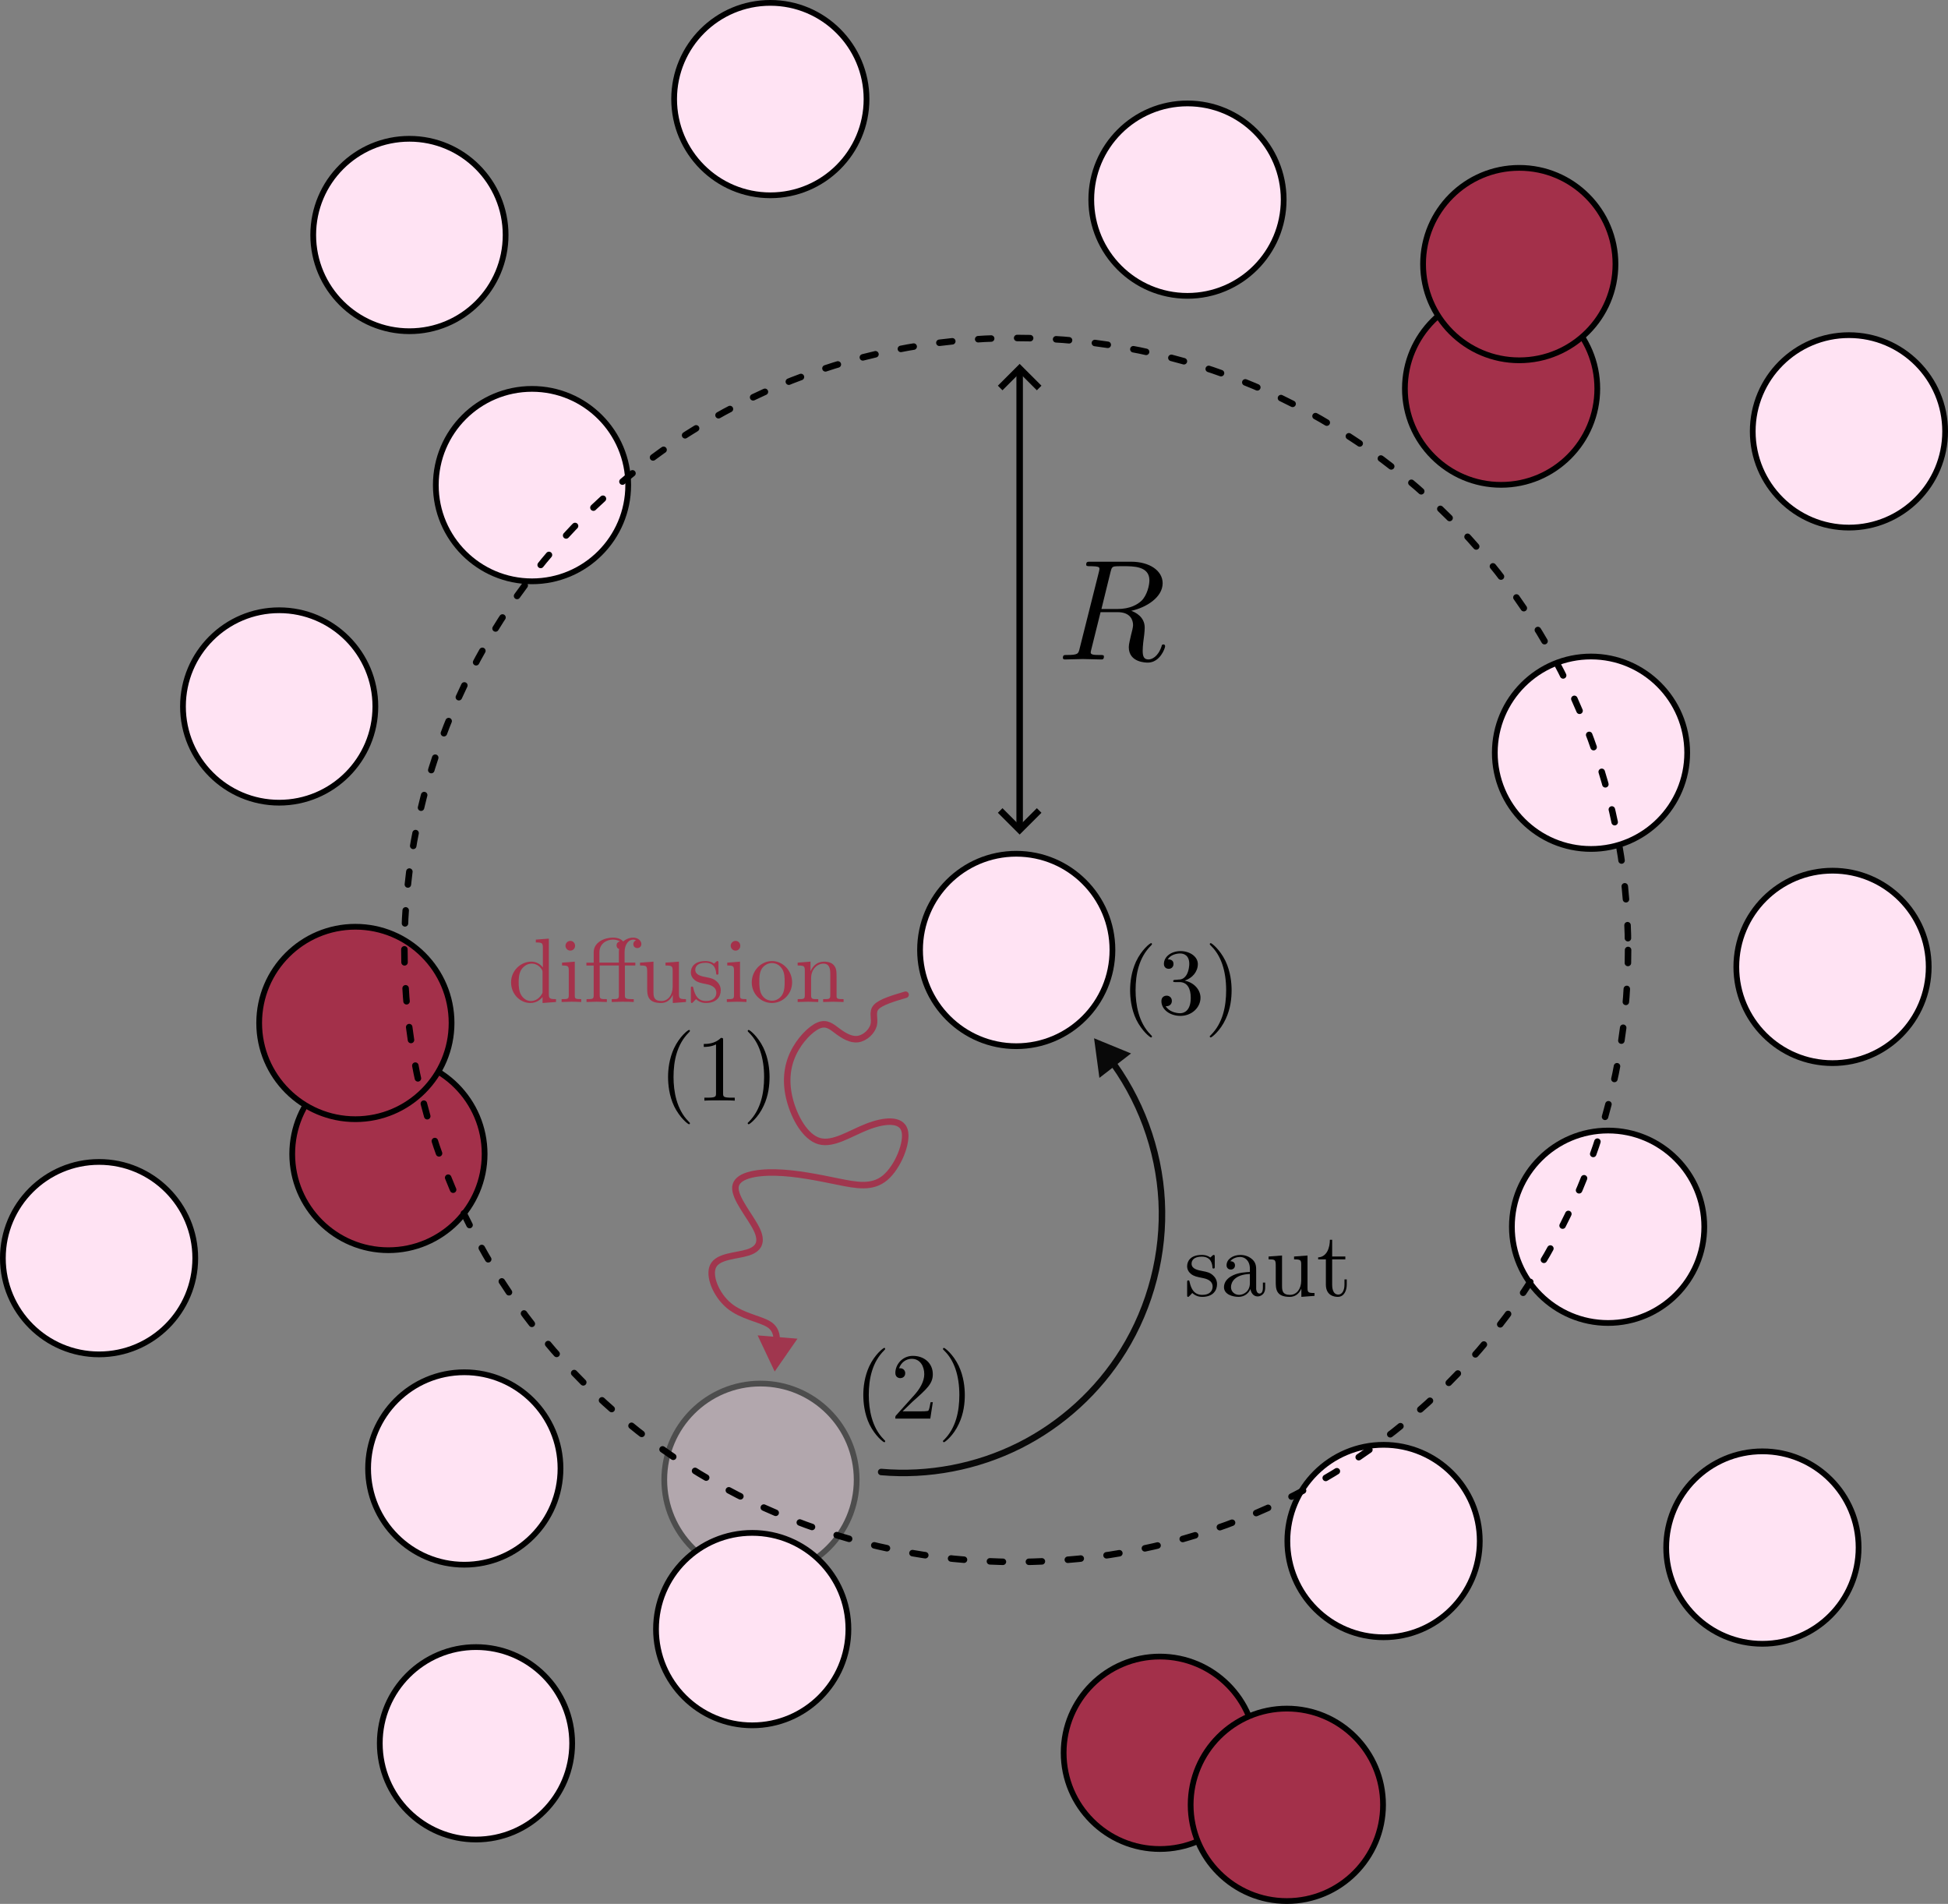 <?xml version="1.0" encoding="UTF-8" standalone="no"?>
<svg
   width="459.82pt"
   height="449.316pt"
   viewBox="0 0 459.82 449.316"
   version="1.2"
   id="svg4414"
   sodipodi:docname="LHLModel.svg"
   inkscape:export-filename="/home/psm/Documents/these_git/these/Soutenance/LHLModel.svg"
   inkscape:export-xdpi="96"
   inkscape:export-ydpi="96"
   inkscape:version="1.2.2 (1:1.2.2+202212051552+b0a8486541)"
   xmlns:inkscape="http://www.inkscape.org/namespaces/inkscape"
   xmlns:sodipodi="http://sodipodi.sourceforge.net/DTD/sodipodi-0.dtd"
   xmlns:xlink="http://www.w3.org/1999/xlink"
   xmlns="http://www.w3.org/2000/svg"
   xmlns:svg="http://www.w3.org/2000/svg">
  <rect x="0" y="0" width="459.82" height="449.316" fill="#808080" stroke="none"/>
  <sodipodi:namedview
     id="namedview4416"
     pagecolor="#ffffff"
     bordercolor="#000000"
     borderopacity="0.25"
     inkscape:showpageshadow="2"
     inkscape:pageopacity="0.0"
     inkscape:pagecheckerboard="0"
     inkscape:deskcolor="#d1d1d1"
     inkscape:document-units="pt"
     showgrid="false"
     inkscape:zoom="0.67828316"
     inkscape:cx="331.71987"
     inkscape:cy="379.63496"
     inkscape:window-width="1846"
     inkscape:window-height="1016"
     inkscape:window-x="1154"
     inkscape:window-y="27"
     inkscape:window-maximized="1"
     inkscape:current-layer="svg4414">
    <inkscape:page
       x="0"
       y="-5.963135e-14"
       width="459.82"
       height="449.316"
       id="page2"
       margin="0"
       bleed="0" />
  </sodipodi:namedview>
  <defs
     id="defs4345">
    <filter
       id="alpha"
       filterUnits="objectBoundingBox"
       x="0"
       y="0"
       width="1"
       height="1">
      <feColorMatrix
         type="matrix"
         in="SourceGraphic"
         values="0 0 0 0 1 0 0 0 0 1 0 0 0 0 1 0 0 0 1 0"
         id="feColorMatrix4237" />
    </filter>
    <mask
       id="mask0">
      <g
         filter="url(#alpha)"
         id="g4242">
        <rect
           x="0"
           y="0"
           width="497.933"
           height="483.124"
           style="fill:#000000;fill-opacity:0.395;stroke:none"
           id="rect4240" />
      </g>
    </mask>
    <clipPath
       id="clip1">
      <rect
         x="0"
         y="0"
         width="498"
         height="484"
         id="rect4245" />
    </clipPath>
    <g
       id="surface145640"
       clip-path="url(#clip1)">
      <path
         style="fill:#ffe3f3;fill-opacity:1;fill-rule:nonzero;stroke:#000000;stroke-width:1.355;stroke-linecap:round;stroke-linejoin:round;stroke-miterlimit:4;stroke-opacity:1"
         d="m 213.879,365.402 c 0,12.539 -10.164,22.707 -22.707,22.707 -12.539,0 -22.707,-10.168 -22.707,-22.707 0,-12.543 10.168,-22.707 22.707,-22.707 12.543,0 22.707,10.164 22.707,22.707 z m 0,0"
         id="path4248" />
    </g>
    <mask
       id="mask2">
      <g
         filter="url(#alpha)"
         id="g4269">
        <rect
           x="0"
           y="0"
           width="497.933"
           height="483.124"
           style="fill:#000000;fill-opacity:0.929;stroke:none"
           id="rect4267" />
      </g>
    </mask>
    <clipPath
       id="clip4">
      <rect
         x="0"
         y="0"
         width="498"
         height="484"
         id="rect4272" />
    </clipPath>
    <g
       id="surface145646"
       clip-path="url(#clip4)">
      <path
         style="fill:none;stroke:#a3304a;stroke-width:1.534;stroke-linecap:round;stroke-linejoin:round;stroke-miterlimit:4;stroke-opacity:1"
         d="m 225.43,250.926 c -2.961,0.875 -5.918,1.754 -6.965,2.945 -1.047,1.191 -0.184,2.695 -0.574,4.219 -0.387,1.523 -2.023,3.062 -3.695,3.305 -1.668,0.246 -3.375,-0.801 -4.805,-1.863 -1.43,-1.062 -2.59,-2.141 -4.484,-1.352 -1.891,0.793 -4.523,3.449 -6.02,6.633 -1.5,3.18 -1.867,6.887 -0.766,11.027 1.098,4.145 3.668,8.73 6.949,9.645 3.281,0.918 7.281,-1.832 11.281,-3.395 4,-1.559 8,-1.926 8.828,0.824 0.824,2.75 -1.523,8.617 -4.555,11.184 -3.035,2.566 -6.754,1.832 -11.258,0.914 -4.504,-0.918 -9.789,-2.016 -14.621,-2.125 -4.836,-0.113 -9.219,0.766 -9.484,3.398 -0.266,2.633 3.586,7.027 5.027,10.035 1.441,3.012 0.477,4.641 -2.145,5.453 -2.617,0.816 -6.891,0.816 -8.105,3.109 -1.219,2.293 0.625,6.875 3.707,9.43 3.078,2.559 7.398,3.086 9.465,4.441 2.07,1.355 1.887,3.535 1.707,5.711"
         id="path4275" />
      <path
         style="fill:#a3304a;fill-opacity:1;fill-rule:evenodd;stroke:#a3304a;stroke-width:1.019;stroke-linecap:butt;stroke-linejoin:miter;stroke-miterlimit:4;stroke-opacity:1"
         d="m 320.472,-221.212 -6.612,3.82 10e-4,-7.641 z m 0,0"
         transform="matrix(-0.083,1,-1,-0.083,0,0)"
         id="path4277" />
    </g>
    <mask
       id="mask3">
      <g
         filter="url(#alpha)"
         id="g4282">
        <rect
           x="0"
           y="0"
           width="497.933"
           height="483.124"
           style="fill:#000000;fill-opacity:0.929;stroke:none"
           id="rect4280" />
      </g>
    </mask>
    <clipPath
       id="clip5">
      <rect
         x="0"
         y="0"
         width="498"
         height="484"
         id="rect4285" />
    </clipPath>
    <g
       id="surface145649"
       clip-path="url(#clip5)">
      <path
         style="fill:none;stroke:#000000;stroke-width:1.534;stroke-linecap:round;stroke-linejoin:round;stroke-miterlimit:4;stroke-opacity:1"
         d="m 219.66,363.562 c 11.172,0.977 22.602,-1.211 32.629,-6.234 10.027,-5.023 18.617,-12.875 24.523,-22.406 6.488,-10.477 9.695,-22.953 9.062,-35.262 -0.633,-12.305 -5.102,-24.387 -12.633,-34.141"
         id="path4288" />
      <path
         style="fill:#000000;fill-opacity:1;fill-rule:evenodd;stroke:#000000;stroke-width:0.809;stroke-linecap:butt;stroke-linejoin:miter;stroke-miterlimit:4;stroke-opacity:1"
         d="m -295.037,42.775 -5.253,3.035 0.002,-6.069 z m 0,0"
         transform="matrix(-0.772,-1,1,-0.772,0,0)"
         id="path4290" />
    </g>
  </defs>
  <g
     id="surface145636"
     transform="translate(-11.666,-16.178)">
    <path
       style="fill:#ffe3f3;fill-opacity:1;fill-rule:nonzero;stroke:#000000;stroke-width:1.355;stroke-linecap:round;stroke-linejoin:round;stroke-miterlimit:4;stroke-opacity:1"
       d="m 274.254,240.367 c 0,12.539 -10.168,22.707 -22.707,22.707 -12.543,0 -22.707,-10.168 -22.707,-22.707 0,-12.543 10.164,-22.707 22.707,-22.707 12.539,0 22.707,10.164 22.707,22.707 z m 0,0"
       id="path4347" />
    <use
       xlink:href="#surface145640"
       mask="url(#mask0)"
       id="use4349" />
    <path
       style="fill:#ffe3f3;fill-opacity:1;fill-rule:nonzero;stroke:#000000;stroke-width:1.355;stroke-linecap:round;stroke-linejoin:round;stroke-miterlimit:4;stroke-opacity:1"
       d="m 159.953,130.66 c 0,12.539 -10.164,22.707 -22.707,22.707 -12.539,0 -22.707,-10.168 -22.707,-22.707 0,-12.543 10.168,-22.707 22.707,-22.707 12.543,0 22.707,10.164 22.707,22.707 z m 0,0"
       id="path4351" />
    <path
       style="fill:#a3304a;fill-opacity:1;fill-rule:nonzero;stroke:#000000;stroke-width:1.355;stroke-linecap:round;stroke-linejoin:round;stroke-miterlimit:4;stroke-opacity:1"
       d="m 126.059,288.512 c 0,12.543 -10.164,22.707 -22.707,22.707 -12.539,0 -22.707,-10.164 -22.707,-22.707 0,-12.539 10.168,-22.707 22.707,-22.707 12.543,0 22.707,10.168 22.707,22.707 z m 0,0"
       id="path4353" />
    <path
       style="fill:#a3304a;fill-opacity:1;fill-rule:nonzero;stroke:#000000;stroke-width:1.355;stroke-linecap:round;stroke-linejoin:round;stroke-miterlimit:4;stroke-opacity:1"
       d="m 118.258,257.594 c 0,12.539 -10.164,22.707 -22.707,22.707 -12.539,0 -22.707,-10.168 -22.707,-22.707 0,-12.543 10.168,-22.707 22.707,-22.707 12.543,0 22.707,10.164 22.707,22.707 z m 0,0"
       id="path4355" />
    <path
       style="fill:#ffe3f3;fill-opacity:1;fill-rule:nonzero;stroke:#000000;stroke-width:1.355;stroke-linecap:round;stroke-linejoin:round;stroke-miterlimit:4;stroke-opacity:1"
       d="M 314.672,63.293 C 314.672,75.836 304.504,86 291.965,86 279.422,86 269.258,75.836 269.258,63.293 c 0,-12.539 10.164,-22.707 22.707,-22.707 12.539,0 22.707,10.168 22.707,22.707 z m 0,0"
       id="path4357" />
    <path
       style="fill:#ffe3f3;fill-opacity:1;fill-rule:nonzero;stroke:#000000;stroke-width:1.355;stroke-linecap:round;stroke-linejoin:round;stroke-miterlimit:4;stroke-opacity:1"
       d="m 409.926,193.82 c 0,12.543 -10.168,22.707 -22.707,22.707 -12.539,0 -22.707,-10.164 -22.707,-22.707 0,-12.539 10.168,-22.707 22.707,-22.707 12.539,0 22.707,10.168 22.707,22.707 z m 0,0"
       id="path4359" />
    <path
       style="fill:#a3304a;fill-opacity:1;fill-rule:nonzero;stroke:#000000;stroke-width:1.355;stroke-linecap:round;stroke-linejoin:round;stroke-miterlimit:4;stroke-opacity:1"
       d="m 388.703,107.891 c 0,12.543 -10.168,22.707 -22.707,22.707 -12.539,0 -22.707,-10.164 -22.707,-22.707 0,-12.539 10.168,-22.707 22.707,-22.707 12.539,0 22.707,10.168 22.707,22.707 z m 0,0"
       id="path4361" />
    <path
       style="fill:#ffe3f3;fill-opacity:1;fill-rule:nonzero;stroke:#000000;stroke-width:1.355;stroke-linecap:round;stroke-linejoin:round;stroke-miterlimit:4;stroke-opacity:1"
       d="m 211.93,400.641 c 0,12.539 -10.164,22.707 -22.707,22.707 -12.539,0 -22.707,-10.168 -22.707,-22.707 0,-12.543 10.168,-22.707 22.707,-22.707 12.543,0 22.707,10.164 22.707,22.707 z m 0,0"
       id="path4363" />
    <path
       style="fill:#ffe3f3;fill-opacity:1;fill-rule:nonzero;stroke:#000000;stroke-width:1.355;stroke-linecap:round;stroke-linejoin:round;stroke-miterlimit:4;stroke-opacity:1"
       d="m 360.961,379.855 c 0,12.543 -10.168,22.711 -22.711,22.711 -12.539,0 -22.707,-10.168 -22.707,-22.711 0,-12.539 10.168,-22.707 22.707,-22.707 12.543,0 22.711,10.168 22.711,22.707 z m 0,0"
       id="path4365" />
    <path
       style="fill:#ffe3f3;fill-opacity:1;fill-rule:nonzero;stroke:#000000;stroke-width:1.355;stroke-linecap:round;stroke-linejoin:round;stroke-miterlimit:4;stroke-opacity:1"
       d="m 413.957,305.688 c 0,12.539 -10.164,22.707 -22.707,22.707 -12.539,0 -22.707,-10.168 -22.707,-22.707 0,-12.543 10.168,-22.707 22.707,-22.707 12.543,0 22.707,10.164 22.707,22.707 z m 0,0"
       id="path4367" />
    <path
       style="fill:#ffe3f3;fill-opacity:1;fill-rule:nonzero;stroke:#000000;stroke-width:1.355;stroke-linecap:round;stroke-linejoin:round;stroke-miterlimit:4;stroke-opacity:1"
       d="m 216.207,39.562 c 0,12.543 -10.168,22.707 -22.707,22.707 -12.543,0 -22.707,-10.164 -22.707,-22.707 0,-12.539 10.164,-22.707 22.707,-22.707 12.539,0 22.707,10.168 22.707,22.707 z m 0,0"
       id="path4369" />
    <path
       style="fill:#ffe3f3;fill-opacity:1;fill-rule:nonzero;stroke:#000000;stroke-width:1.355;stroke-linecap:round;stroke-linejoin:round;stroke-miterlimit:4;stroke-opacity:1"
       d="m 100.27,182.902 c 0,12.539 -10.168,22.707 -22.707,22.707 -12.543,0 -22.707,-10.168 -22.707,-22.707 0,-12.539 10.164,-22.707 22.707,-22.707 12.539,0 22.707,10.168 22.707,22.707 z m 0,0"
       id="path4371" />
    <path
       style="fill:#ffe3f3;fill-opacity:1;fill-rule:nonzero;stroke:#000000;stroke-width:1.355;stroke-linecap:round;stroke-linejoin:round;stroke-miterlimit:4;stroke-opacity:1"
       d="m 143.969,362.734 c 0,12.539 -10.164,22.707 -22.707,22.707 -12.539,0 -22.707,-10.168 -22.707,-22.707 0,-12.543 10.168,-22.707 22.707,-22.707 12.543,0 22.707,10.164 22.707,22.707 z m 0,0"
       id="path4373" />
    <path
       style="fill:#a3304a;fill-opacity:1;fill-rule:nonzero;stroke:#000000;stroke-width:1.355;stroke-linecap:round;stroke-linejoin:round;stroke-miterlimit:4;stroke-opacity:1"
       d="m 308.152,429.828 c 0,12.543 -10.168,22.707 -22.707,22.707 -12.543,0 -22.707,-10.164 -22.707,-22.707 0,-12.539 10.164,-22.707 22.707,-22.707 12.539,0 22.707,10.168 22.707,22.707 z m 0,0"
       id="path4375" />
    <path
       style="fill:#a3304a;fill-opacity:1;fill-rule:nonzero;stroke:#000000;stroke-width:1.355;stroke-linecap:round;stroke-linejoin:round;stroke-miterlimit:4;stroke-opacity:1"
       d="m 338.129,442.109 c 0,12.539 -10.164,22.707 -22.707,22.707 -12.539,0 -22.707,-10.168 -22.707,-22.707 0,-12.543 10.168,-22.707 22.707,-22.707 12.543,0 22.707,10.164 22.707,22.707 z m 0,0"
       id="path4377" />
    <path
       style="fill:#ffe3f3;fill-opacity:1;fill-rule:nonzero;stroke:#000000;stroke-width:1.355;stroke-linecap:round;stroke-linejoin:round;stroke-miterlimit:4;stroke-opacity:1"
       d="m 466.934,244.363 c 0,12.543 -10.164,22.707 -22.707,22.707 -12.539,0 -22.707,-10.164 -22.707,-22.707 0,-12.539 10.168,-22.707 22.707,-22.707 12.543,0 22.707,10.168 22.707,22.707 z m 0,0"
       id="path4379" />
    <path
       style="fill:#ffe3f3;fill-opacity:1;fill-rule:nonzero;stroke:#000000;stroke-width:1.355;stroke-linecap:round;stroke-linejoin:round;stroke-miterlimit:4;stroke-opacity:1"
       d="m 470.809,117.98 c 0,12.539 -10.164,22.707 -22.707,22.707 -12.539,0 -22.707,-10.168 -22.707,-22.707 0,-12.539 10.168,-22.707 22.707,-22.707 12.543,0 22.707,10.168 22.707,22.707 z m 0,0"
       id="path4381" />
    <path
       style="fill:#a3304a;fill-opacity:1;fill-rule:nonzero;stroke:#000000;stroke-width:1.355;stroke-linecap:round;stroke-linejoin:round;stroke-miterlimit:4;stroke-opacity:1"
       d="m 392.992,78.5 c 0,12.543 -10.168,22.707 -22.707,22.707 -12.543,0 -22.707,-10.164 -22.707,-22.707 0,-12.539 10.164,-22.707 22.707,-22.707 12.539,0 22.707,10.168 22.707,22.707 z m 0,0"
       id="path4383" />
    <path
       style="fill:#ffe3f3;fill-opacity:1;fill-rule:nonzero;stroke:#000000;stroke-width:1.355;stroke-linecap:round;stroke-linejoin:round;stroke-miterlimit:4;stroke-opacity:1"
       d="m 146.727,427.59 c 0,12.543 -10.164,22.707 -22.707,22.707 -12.539,0 -22.707,-10.164 -22.707,-22.707 0,-12.539 10.168,-22.707 22.707,-22.707 12.543,0 22.707,10.168 22.707,22.707 z m 0,0"
       id="path4385" />
    <path
       style="fill:#ffe3f3;fill-opacity:1;fill-rule:nonzero;stroke:#000000;stroke-width:1.355;stroke-linecap:round;stroke-linejoin:round;stroke-miterlimit:4;stroke-opacity:1"
       d="m 57.758,313.098 c 0,12.543 -10.168,22.707 -22.707,22.707 -12.539,0 -22.707,-10.164 -22.707,-22.707 0,-12.539 10.168,-22.707 22.707,-22.707 12.539,0 22.707,10.168 22.707,22.707 z m 0,0"
       id="path4387" />
    <path
       style="fill:#ffe3f3;fill-opacity:1;fill-rule:nonzero;stroke:#000000;stroke-width:1.355;stroke-linecap:round;stroke-linejoin:round;stroke-miterlimit:4;stroke-opacity:1"
       d="m 450.383,381.398 c 0,12.543 -10.168,22.707 -22.707,22.707 -12.543,0 -22.707,-10.164 -22.707,-22.707 0,-12.539 10.164,-22.707 22.707,-22.707 12.539,0 22.707,10.168 22.707,22.707 z m 0,0"
       id="path4389" />
    <path
       style="fill:#ffe3f3;fill-opacity:1;fill-rule:nonzero;stroke:#000000;stroke-width:1.355;stroke-linecap:round;stroke-linejoin:round;stroke-miterlimit:4;stroke-opacity:1"
       d="m 131.016,71.637 c 0,12.539 -10.168,22.707 -22.707,22.707 -12.543,0 -22.707,-10.168 -22.707,-22.707 0,-12.543 10.164,-22.707 22.707,-22.707 12.539,0 22.707,10.164 22.707,22.707 z m 0,0"
       id="path4391" />
    <path
       style="fill:none;stroke:#000000;stroke-width:1.534;stroke-linecap:round;stroke-linejoin:round;stroke-miterlimit:4;stroke-dasharray:3.067, 6.134;stroke-opacity:1"
       d="m 395.969,240.367 c 0,79.762 -64.66,144.422 -144.422,144.422 -79.766,0 -144.426,-64.66 -144.426,-144.422 0,-79.766 64.66,-144.426 144.426,-144.426 79.762,0 144.422,64.66 144.422,144.426 z m 0,0"
       id="path4393" />
    <path
       style="fill:none;stroke:#000000;stroke-width:1.534;stroke-linecap:round;stroke-linejoin:round;stroke-miterlimit:4;stroke-opacity:1"
       d="M 252.352,211.664 V 103.523"
       id="path4397" />
    <path
       style="fill:none;stroke:#000000;stroke-width:1.534;stroke-linecap:butt;stroke-linejoin:miter;stroke-miterlimit:4;stroke-opacity:1"
       d="m -207.445,247.754 -4.602,4.598 4.602,4.602"
       transform="rotate(-90)"
       id="path4399" />
    <path
       style="fill:none;stroke:#000000;stroke-width:1.534;stroke-linecap:butt;stroke-linejoin:miter;stroke-miterlimit:4;stroke-opacity:1"
       d="m 107.742,-256.953 -4.602,4.602 4.602,4.598"
       transform="rotate(90)"
       id="path4401" />
    <path
       style="fill:#000000;fill-opacity:1;fill-rule:nonzero;stroke:none"
       d="m 273.828,151.066 c 0.211,-0.793 0.316,-1.109 0.953,-1.215 0.316,-0.055 1.375,-0.055 2.062,-0.055 2.383,0 6.137,0 6.137,3.332 0,1.164 -0.527,3.492 -1.852,4.816 -0.898,0.848 -2.645,1.957 -5.715,1.957 h -3.754 z m 4.867,9.262 c 3.441,-0.742 7.41,-3.125 7.41,-6.512 0,-2.91 -3.016,-5.078 -7.461,-5.078 h -9.578 c -0.688,0 -1.004,0 -1.004,0.688 0,0.371 0.316,0.371 0.949,0.371 0.055,0 0.691,0 1.273,0.055 0.633,0.105 0.898,0.105 0.898,0.582 0,0.105 0,0.211 -0.105,0.633 l -4.551,18.098 c -0.316,1.32 -0.371,1.586 -3.07,1.586 -0.582,0 -0.898,0 -0.898,0.688 0,0.371 0.422,0.371 0.477,0.371 0.953,0 3.332,-0.105 4.23,-0.105 0.953,0 3.387,0.105 4.34,0.105 0.266,0 0.637,0 0.637,-0.688 0,-0.371 -0.266,-0.371 -0.953,-0.371 -1.219,0 -2.168,0 -2.168,-0.582 0,-0.211 0.051,-0.371 0.105,-0.582 l 2.223,-8.941 h 4.02 c 3.07,0 3.652,1.902 3.652,3.066 0,0.477 -0.266,1.535 -0.477,2.328 -0.211,0.953 -0.531,2.172 -0.531,2.859 0,3.652 4.074,3.652 4.5,3.652 2.855,0 4.074,-3.387 4.074,-3.863 0,-0.426 -0.371,-0.426 -0.426,-0.426 -0.316,0 -0.371,0.215 -0.422,0.477 -0.848,2.488 -2.328,3.07 -3.07,3.07 -1.109,0 -1.375,-0.742 -1.375,-2.062 0,-1.059 0.211,-2.754 0.371,-3.863 0.051,-0.477 0.105,-1.113 0.105,-1.59 0,-2.59 -2.273,-3.648 -3.176,-3.965 z m 0,0"
       id="path4403" />
    <use
       xlink:href="#surface145646"
       mask="url(#mask2)"
       id="use4405" />
    <use
       xlink:href="#surface145649"
       mask="url(#mask3)"
       id="use4407" />
    <g
       inkscape:label=""
       transform="matrix(1.441,0,0,1.441,132.304,237.447)"
       id="g4799"
       style="fill:#a5324b">
      <g
         id="surface1"
         transform="matrix(1.5,0,0,1.5,-138.403,-112.398)"
         style="fill:#a5324b">
        <g
           style="fill:#a5324b;fill-opacity:1"
           id="g46">
          <g
             id="use30"
             transform="translate(91.925,81.963)"
             style="fill:#a5324b">
            <path
               style="fill:#a5324b;stroke:none"
               d="m 3.781,-0.547 v 0.656 L 5.25,0 v -0.312 c -0.688,0 -0.781,-0.062 -0.781,-0.562 V -6.922 L 3.047,-6.812 V -6.5 c 0.688,0 0.766,0.062 0.766,0.562 v 2.156 c -0.281,-0.359 -0.719,-0.625 -1.25,-0.625 -1.172,0 -2.219,0.984 -2.219,2.266 0,1.266 0.969,2.25 2.109,2.25 0.641,0 1.078,-0.344 1.328,-0.656 z m 0,-2.672 v 2.047 c 0,0.172 0,0.188 -0.109,0.359 C 3.375,-0.328 2.938,-0.109 2.5,-0.109 2.047,-0.109 1.688,-0.375 1.453,-0.75 1.203,-1.156 1.172,-1.719 1.172,-2.141 1.172,-2.5 1.188,-3.094 1.469,-3.547 1.688,-3.859 2.062,-4.188 2.609,-4.188 c 0.344,0 0.766,0.156 1.062,0.594 0.109,0.172 0.109,0.188 0.109,0.375 z m 0,0"
               id="path53" />
          </g>
          <g
             id="use32"
             transform="translate(97.46,81.963)"
             style="fill:#a5324b">
            <path
               style="fill:#a5324b;stroke:none"
               d="M 1.766,-4.406 0.375,-4.297 v 0.312 c 0.641,0 0.734,0.062 0.734,0.547 V -0.75 c 0,0.438 -0.109,0.438 -0.781,0.438 V 0 C 0.641,-0.016 1.188,-0.031 1.422,-0.031 1.781,-0.031 2.125,-0.016 2.469,0 v -0.312 c -0.672,0 -0.703,-0.047 -0.703,-0.438 z m 0.031,-1.734 c 0,-0.312 -0.234,-0.531 -0.516,-0.531 -0.312,0 -0.531,0.266 -0.531,0.531 0,0.266 0.219,0.531 0.531,0.531 0.281,0 0.516,-0.219 0.516,-0.531 z m 0,0"
               id="path57" />
          </g>
          <g
             id="use34"
             transform="translate(100.228,81.963)"
             style="fill:#a5324b">
            <path
               style="fill:#a5324b;stroke:none"
               d="m 4.469,-3.984 h 1.141 v -0.312 H 4.438 v -1.156 c 0,-0.891 0.484,-1.359 0.922,-1.359 0.031,0 0.188,0 0.328,0.078 -0.109,0.031 -0.297,0.172 -0.297,0.422 0,0.219 0.156,0.422 0.438,0.422 0.281,0 0.438,-0.203 0.438,-0.438 0,-0.359 -0.359,-0.703 -0.906,-0.703 -0.594,0 -1.031,0.375 -1.078,0.422 -0.297,-0.375 -0.859,-0.422 -1.125,-0.422 -0.938,0 -2.094,0.516 -2.094,1.594 v 1.141 H 0.266 v 0.312 H 1.062 V -0.75 c 0,0.438 -0.109,0.438 -0.781,0.438 V 0 C 0.609,-0.016 1.141,-0.031 1.391,-0.031 1.641,-0.031 2.125,-0.016 2.5,0 v -0.312 c -0.672,0 -0.781,0 -0.781,-0.438 V -3.984 H 3.812 V -0.75 c 0,0.438 -0.109,0.438 -0.781,0.438 V 0 c 0.391,-0.016 0.859,-0.031 1.141,-0.031 0.391,0 0.859,0 1.266,0.031 V -0.312 H 5.219 c -0.734,0 -0.75,-0.109 -0.75,-0.469 z m -2.781,-0.312 v -1.125 c 0,-0.969 0.812,-1.391 1.469,-1.391 0.484,0 0.766,0.188 0.766,0.188 v 0.016 C 3.766,-6.594 3.562,-6.453 3.562,-6.188 c 0,0.062 0,0.312 0.281,0.406 C 3.812,-5.656 3.812,-5.562 3.812,-5.438 v 1.141 z m 0,0"
               id="path61" />
          </g>
          <g
             id="use36"
             transform="translate(106.039,81.963)"
             style="fill:#a5324b">
            <path
               style="fill:#a5324b;stroke:none"
               d="M 3.891,-0.781 V 0.109 L 5.328,0 V -0.312 C 4.641,-0.312 4.562,-0.375 4.562,-0.875 v -3.531 l -1.469,0.109 v 0.312 c 0.688,0 0.781,0.062 0.781,0.562 v 1.766 c 0,0.875 -0.484,1.547 -1.219,1.547 -0.828,0 -0.875,-0.469 -0.875,-0.984 v -3.312 L 0.312,-4.297 v 0.312 c 0.781,0 0.781,0.031 0.781,0.906 v 1.5 c 0,0.781 0,1.688 1.516,1.688 0.562,0 1,-0.281 1.281,-0.891 z m 0,0"
               id="path65" />
          </g>
          <g
             id="use38"
             transform="translate(111.574,81.963)"
             style="fill:#a5324b">
            <path
               style="fill:#a5324b;stroke:none"
               d="m 2.078,-1.938 c 0.219,0.047 1.031,0.203 1.031,0.922 0,0.5 -0.344,0.906 -1.125,0.906 -0.844,0 -1.203,-0.562 -1.391,-1.422 C 0.562,-1.656 0.562,-1.688 0.453,-1.688 c -0.125,0 -0.125,0.062 -0.125,0.234 V -0.125 c 0,0.172 0,0.234 0.109,0.234 0.047,0 0.062,-0.016 0.25,-0.203 0.016,-0.016 0.016,-0.031 0.203,-0.219 0.438,0.406 0.891,0.422 1.094,0.422 1.141,0 1.609,-0.672 1.609,-1.391 0,-0.516 -0.297,-0.828 -0.422,-0.938 C 2.844,-2.547 2.453,-2.625 2.031,-2.703 1.469,-2.812 0.812,-2.938 0.812,-3.516 c 0,-0.359 0.25,-0.766 1.109,-0.766 1.094,0 1.156,0.906 1.172,1.203 0,0.094 0.094,0.094 0.109,0.094 0.141,0 0.141,-0.047 0.141,-0.234 v -1.016 c 0,-0.156 0,-0.234 -0.109,-0.234 -0.047,0 -0.078,0 -0.203,0.125 -0.031,0.031 -0.125,0.125 -0.172,0.156 -0.375,-0.281 -0.781,-0.281 -0.938,-0.281 -1.219,0 -1.594,0.672 -1.594,1.234 0,0.344 0.156,0.625 0.422,0.844 0.328,0.25 0.609,0.312 1.328,0.453 z m 0,0"
               id="path69" />
          </g>
          <g
             id="use40"
             transform="translate(115.503,81.963)"
             style="fill:#a5324b">
            <path
               style="fill:#a5324b;stroke:none"
               d="M 1.766,-4.406 0.375,-4.297 v 0.312 c 0.641,0 0.734,0.062 0.734,0.547 V -0.75 c 0,0.438 -0.109,0.438 -0.781,0.438 V 0 C 0.641,-0.016 1.188,-0.031 1.422,-0.031 1.781,-0.031 2.125,-0.016 2.469,0 v -0.312 c -0.672,0 -0.703,-0.047 -0.703,-0.438 z m 0.031,-1.734 c 0,-0.312 -0.234,-0.531 -0.516,-0.531 -0.312,0 -0.531,0.266 -0.531,0.531 0,0.266 0.219,0.531 0.531,0.531 0.281,0 0.516,-0.219 0.516,-0.531 z m 0,0"
               id="path73" />
          </g>
          <g
             id="use42"
             transform="translate(118.271,81.963)"
             style="fill:#a5324b">
            <path
               style="fill:#a5324b;stroke:none"
               d="M 4.688,-2.141 C 4.688,-3.406 3.703,-4.469 2.5,-4.469 c -1.25,0 -2.219,1.094 -2.219,2.328 0,1.297 1.031,2.25 2.203,2.25 1.203,0 2.203,-0.984 2.203,-2.25 z m -2.188,2 c -0.438,0 -0.875,-0.203 -1.141,-0.672 -0.25,-0.438 -0.25,-1.047 -0.25,-1.406 0,-0.391 0,-0.922 0.234,-1.359 C 1.609,-4.031 2.078,-4.25 2.484,-4.25 c 0.438,0 0.859,0.219 1.125,0.656 0.266,0.422 0.266,1 0.266,1.375 0,0.359 0,0.906 -0.219,1.344 C 3.422,-0.422 2.984,-0.141 2.5,-0.141 Z m 0,0"
               id="path77" />
          </g>
          <g
             id="use44"
             transform="translate(123.252,81.963)"
             style="fill:#a5324b">
            <path
               style="fill:#a5324b;stroke:none"
               d="M 1.094,-3.422 V -0.75 c 0,0.438 -0.109,0.438 -0.781,0.438 V 0 c 0.359,-0.016 0.859,-0.031 1.141,-0.031 0.25,0 0.766,0.016 1.109,0.031 v -0.312 c -0.672,0 -0.781,0 -0.781,-0.438 V -2.594 C 1.781,-3.625 2.5,-4.188 3.125,-4.188 c 0.641,0 0.75,0.531 0.75,1.109 V -0.75 c 0,0.438 -0.109,0.438 -0.781,0.438 V 0 c 0.344,-0.016 0.859,-0.031 1.125,-0.031 0.25,0 0.781,0.016 1.109,0.031 v -0.312 c -0.516,0 -0.766,0 -0.766,-0.297 v -1.906 c 0,-0.859 0,-1.156 -0.312,-1.516 -0.141,-0.172 -0.469,-0.375 -1.047,-0.375 C 2.469,-4.406 2,-3.984 1.719,-3.359 V -4.406 L 0.312,-4.297 v 0.312 c 0.703,0 0.781,0.062 0.781,0.562 z m 0,0"
               id="path81" />
          </g>
        </g>
      </g>
    </g>
    <g
       inkscape:label=""
       transform="matrix(1.441,0,0,1.441,291.889,308.758)"
       id="g5463">
      <g
         id="g5461"
         transform="matrix(1.5,0,0,1.5,-138.38,-113.757)">
        <g
           style="fill:#000000;fill-opacity:1"
           id="g29">
          <g
             id="use21"
             transform="translate(91.925,81.963)">
            <path
               style="stroke:none"
               d="m 2.078,-1.938 c 0.219,0.047 1.031,0.203 1.031,0.922 0,0.5 -0.344,0.906 -1.125,0.906 -0.844,0 -1.203,-0.562 -1.391,-1.422 C 0.562,-1.656 0.562,-1.688 0.453,-1.688 c -0.125,0 -0.125,0.062 -0.125,0.234 V -0.125 c 0,0.172 0,0.234 0.109,0.234 0.047,0 0.062,-0.016 0.25,-0.203 0.016,-0.016 0.016,-0.031 0.203,-0.219 0.438,0.406 0.891,0.422 1.094,0.422 1.141,0 1.609,-0.672 1.609,-1.391 0,-0.516 -0.297,-0.828 -0.422,-0.938 C 2.844,-2.547 2.453,-2.625 2.031,-2.703 1.469,-2.812 0.812,-2.938 0.812,-3.516 c 0,-0.359 0.25,-0.766 1.109,-0.766 1.094,0 1.156,0.906 1.172,1.203 0,0.094 0.094,0.094 0.109,0.094 0.141,0 0.141,-0.047 0.141,-0.234 v -1.016 c 0,-0.156 0,-0.234 -0.109,-0.234 -0.047,0 -0.078,0 -0.203,0.125 -0.031,0.031 -0.125,0.125 -0.172,0.156 -0.375,-0.281 -0.781,-0.281 -0.938,-0.281 -1.219,0 -1.594,0.672 -1.594,1.234 0,0.344 0.156,0.625 0.422,0.844 0.328,0.25 0.609,0.312 1.328,0.453 z m 0,0"
               id="path36" />
          </g>
          <g
             id="use23"
             transform="translate(95.854,81.963)">
            <path
               style="stroke:none"
               d="m 3.312,-0.75 c 0.047,0.391 0.312,0.812 0.781,0.812 0.219,0 0.828,-0.141 0.828,-0.953 v -0.562 h -0.25 v 0.562 c 0,0.578 -0.25,0.641 -0.359,0.641 -0.328,0 -0.375,-0.453 -0.375,-0.5 v -1.984 c 0,-0.422 0,-0.812 -0.359,-1.188 C 3.188,-4.312 2.688,-4.469 2.219,-4.469 c -0.828,0 -1.516,0.469 -1.516,1.125 0,0.297 0.203,0.469 0.469,0.469 0.281,0 0.453,-0.203 0.453,-0.453 0,-0.125 -0.047,-0.453 -0.516,-0.453 C 1.391,-4.141 1.875,-4.25 2.188,-4.25 c 0.5,0 1.062,0.391 1.062,1.281 v 0.359 c -0.516,0.031 -1.203,0.062 -1.828,0.359 -0.75,0.344 -1,0.859 -1,1.297 0,0.812 0.969,1.062 1.594,1.062 0.656,0 1.109,-0.406 1.297,-0.859 z M 3.25,-2.391 v 1 c 0,0.938 -0.719,1.281 -1.172,1.281 -0.484,0 -0.891,-0.344 -0.891,-0.844 0,-0.547 0.422,-1.375 2.062,-1.438 z m 0,0"
               id="path40" />
          </g>
          <g
             id="use25"
             transform="translate(100.836,81.963)">
            <path
               style="stroke:none"
               d="M 3.891,-0.781 V 0.109 L 5.328,0 V -0.312 C 4.641,-0.312 4.562,-0.375 4.562,-0.875 v -3.531 l -1.469,0.109 v 0.312 c 0.688,0 0.781,0.062 0.781,0.562 v 1.766 c 0,0.875 -0.484,1.547 -1.219,1.547 -0.828,0 -0.875,-0.469 -0.875,-0.984 v -3.312 L 0.312,-4.297 v 0.312 c 0.781,0 0.781,0.031 0.781,0.906 v 1.5 c 0,0.781 0,1.688 1.516,1.688 0.562,0 1,-0.281 1.281,-0.891 z m 0,0"
               id="path44" />
          </g>
          <g
             id="use27"
             transform="translate(106.371,81.963)">
            <path
               style="stroke:none"
               d="m 1.719,-3.984 h 1.438 v -0.312 H 1.719 V -6.125 h -0.25 c 0,0.812 -0.297,1.875 -1.281,1.922 v 0.219 h 0.844 v 2.75 c 0,1.219 0.938,1.344 1.297,1.344 0.703,0 0.984,-0.703 0.984,-1.344 v -0.562 h -0.25 V -1.25 c 0,0.734 -0.297,1.109 -0.672,1.109 -0.672,0 -0.672,-0.906 -0.672,-1.078 z m 0,0"
               id="path48" />
          </g>
        </g>
      </g>
    </g>
    <g
       inkscape:label=""
       transform="matrix(1.486,0,0,1.486,278.429,238.754)"
       id="g7203">
      <g
         id="g7201"
         transform="matrix(1.5,0,0,1.5,-139.364,-111.718)">
        <g
           style="fill:#000000;fill-opacity:1"
           id="g24">
          <g
             id="use18"
             transform="translate(91.925,81.963)">
            <path
               style="stroke:none"
               d="m 3.297,2.391 c 0,-0.031 0,-0.047 -0.172,-0.219 C 1.891,0.922 1.562,-0.969 1.562,-2.5 c 0,-1.734 0.375,-3.469 1.609,-4.703 0.125,-0.125 0.125,-0.141 0.125,-0.172 0,-0.078 -0.031,-0.109 -0.094,-0.109 -0.109,0 -1,0.688 -1.594,1.953 -0.5,1.094 -0.625,2.203 -0.625,3.031 0,0.781 0.109,1.984 0.656,3.125 C 2.25,1.844 3.094,2.5 3.203,2.5 c 0.062,0 0.094,-0.031 0.094,-0.109 z m 0,0"
               id="path31" />
          </g>
          <g
             id="use20"
             transform="translate(95.799,81.963)">
            <path
               style="stroke:none"
               d="m 2.891,-3.516 c 0.812,-0.266 1.391,-0.953 1.391,-1.75 0,-0.812 -0.875,-1.375 -1.828,-1.375 -1,0 -1.766,0.594 -1.766,1.359 0,0.328 0.219,0.516 0.516,0.516 0.297,0 0.5,-0.219 0.5,-0.516 0,-0.484 -0.469,-0.484 -0.609,-0.484 0.297,-0.5 0.953,-0.625 1.312,-0.625 0.422,0 0.969,0.219 0.969,1.109 0,0.125 -0.031,0.703 -0.281,1.141 C 2.797,-3.656 2.453,-3.625 2.203,-3.625 2.125,-3.609 1.891,-3.594 1.812,-3.594 c -0.078,0.016 -0.141,0.031 -0.141,0.125 0,0.109 0.062,0.109 0.234,0.109 h 0.438 c 0.812,0 1.188,0.672 1.188,1.656 0,1.359 -0.688,1.641 -1.125,1.641 -0.438,0 -1.188,-0.172 -1.531,-0.75 0.344,0.047 0.656,-0.172 0.656,-0.547 0,-0.359 -0.266,-0.562 -0.547,-0.562 -0.25,0 -0.562,0.141 -0.562,0.578 0,0.906 0.922,1.562 2.016,1.562 1.219,0 2.125,-0.906 2.125,-1.922 0,-0.812 -0.641,-1.594 -1.672,-1.812 z m 0,0"
               id="path35" />
          </g>
          <g
             id="use22"
             transform="translate(100.781,81.963)">
            <path
               style="stroke:none"
               d="m 2.875,-2.5 c 0,-0.766 -0.109,-1.969 -0.656,-3.109 -0.594,-1.219 -1.453,-1.875 -1.547,-1.875 -0.062,0 -0.109,0.047 -0.109,0.109 0,0.031 0,0.047 0.188,0.234 0.984,0.984 1.547,2.562 1.547,4.641 0,1.719 -0.359,3.469 -1.594,4.719 C 0.562,2.344 0.562,2.359 0.562,2.391 0.562,2.453 0.609,2.5 0.672,2.5 0.766,2.5 1.672,1.812 2.25,0.547 2.766,-0.547 2.875,-1.656 2.875,-2.5 Z m 0,0"
               id="path39" />
          </g>
        </g>
      </g>
    </g>
    <g
       inkscape:label=""
       transform="matrix(1.486,0,0,1.486,215.451,334.277)"
       id="g7556">
      <g
         id="g7554"
         transform="matrix(1.5,0,0,1.5,-139.364,-111.718)">
        <g
           style="fill:#000000;fill-opacity:1"
           id="g7552">
          <g
             id="g7542"
             transform="translate(91.925,81.963)">
            <path
               style="stroke:none"
               d="m 3.297,2.391 c 0,-0.031 0,-0.047 -0.172,-0.219 C 1.891,0.922 1.562,-0.969 1.562,-2.5 c 0,-1.734 0.375,-3.469 1.609,-4.703 0.125,-0.125 0.125,-0.141 0.125,-0.172 0,-0.078 -0.031,-0.109 -0.094,-0.109 -0.109,0 -1,0.688 -1.594,1.953 -0.5,1.094 -0.625,2.203 -0.625,3.031 0,0.781 0.109,1.984 0.656,3.125 C 2.25,1.844 3.094,2.5 3.203,2.5 c 0.062,0 0.094,-0.031 0.094,-0.109 z m 0,0"
               id="path7540" />
          </g>
          <g
             id="g7546"
             transform="translate(95.799,81.963)">
            <path
               style="stroke:none"
               d="m 1.266,-0.766 1.062,-1.031 c 1.547,-1.375 2.141,-1.906 2.141,-2.906 0,-1.141 -0.891,-1.938 -2.109,-1.938 -1.125,0 -1.859,0.922 -1.859,1.812 0,0.547 0.5,0.547 0.531,0.547 0.172,0 0.516,-0.109 0.516,-0.531 0,-0.25 -0.188,-0.516 -0.531,-0.516 -0.078,0 -0.094,0 -0.125,0.016 0.219,-0.656 0.766,-1.016 1.344,-1.016 0.906,0 1.328,0.812 1.328,1.625 C 3.562,-3.906 3.078,-3.125 2.516,-2.5 l -1.906,2.125 C 0.5,-0.266 0.5,-0.234 0.5,0 H 4.203 L 4.469,-1.734 H 4.234 C 4.172,-1.438 4.109,-1 4,-0.844 3.938,-0.766 3.281,-0.766 3.062,-0.766 Z m 0,0"
               id="path7544" />
          </g>
          <g
             id="g7550"
             transform="translate(100.781,81.963)">
            <path
               style="stroke:none"
               d="m 2.875,-2.5 c 0,-0.766 -0.109,-1.969 -0.656,-3.109 -0.594,-1.219 -1.453,-1.875 -1.547,-1.875 -0.062,0 -0.109,0.047 -0.109,0.109 0,0.031 0,0.047 0.188,0.234 0.984,0.984 1.547,2.562 1.547,4.641 0,1.719 -0.359,3.469 -1.594,4.719 C 0.562,2.344 0.562,2.359 0.562,2.391 0.562,2.453 0.609,2.5 0.672,2.5 0.766,2.5 1.672,1.812 2.25,0.547 2.766,-0.547 2.875,-1.656 2.875,-2.5 Z m 0,0"
               id="path7548" />
          </g>
        </g>
      </g>
    </g>
    <g
       inkscape:label=""
       transform="matrix(1.486,0,0,1.486,169.363,259.24)"
       id="g7927">
      <g
         id="g7925"
         transform="matrix(1.5,0,0,1.5,-139.364,-111.718)">
        <g
           style="fill:#000000;fill-opacity:1"
           id="g7923">
          <g
             id="g7913"
             transform="translate(91.925,81.963)">
            <path
               style="stroke:none"
               d="m 3.297,2.391 c 0,-0.031 0,-0.047 -0.172,-0.219 C 1.891,0.922 1.562,-0.969 1.562,-2.5 c 0,-1.734 0.375,-3.469 1.609,-4.703 0.125,-0.125 0.125,-0.141 0.125,-0.172 0,-0.078 -0.031,-0.109 -0.094,-0.109 -0.109,0 -1,0.688 -1.594,1.953 -0.5,1.094 -0.625,2.203 -0.625,3.031 0,0.781 0.109,1.984 0.656,3.125 C 2.25,1.844 3.094,2.5 3.203,2.5 c 0.062,0 0.094,-0.031 0.094,-0.109 z m 0,0"
               id="path7911" />
          </g>
          <g
             id="g7917"
             transform="translate(95.799,81.963)">
            <path
               style="stroke:none"
               d="m 2.938,-6.375 c 0,-0.25 0,-0.266 -0.234,-0.266 C 2.078,-6 1.203,-6 0.891,-6 v 0.312 c 0.203,0 0.781,0 1.297,-0.266 v 5.172 c 0,0.359 -0.031,0.469 -0.922,0.469 h -0.312 V 0 c 0.344,-0.031 1.203,-0.031 1.609,-0.031 0.391,0 1.266,0 1.609,0.031 v -0.312 h -0.312 c -0.906,0 -0.922,-0.109 -0.922,-0.469 z m 0,0"
               id="path7915" />
          </g>
          <g
             id="g7921"
             transform="translate(100.781,81.963)">
            <path
               style="stroke:none"
               d="m 2.875,-2.5 c 0,-0.766 -0.109,-1.969 -0.656,-3.109 -0.594,-1.219 -1.453,-1.875 -1.547,-1.875 -0.062,0 -0.109,0.047 -0.109,0.109 0,0.031 0,0.047 0.188,0.234 0.984,0.984 1.547,2.562 1.547,4.641 0,1.719 -0.359,3.469 -1.594,4.719 C 0.562,2.344 0.562,2.359 0.562,2.391 0.562,2.453 0.609,2.5 0.672,2.5 0.766,2.5 1.672,1.812 2.25,0.547 2.766,-0.547 2.875,-1.656 2.875,-2.5 Z m 0,0"
               id="path7919" />
          </g>
        </g>
      </g>
    </g>
  </g>
</svg>
